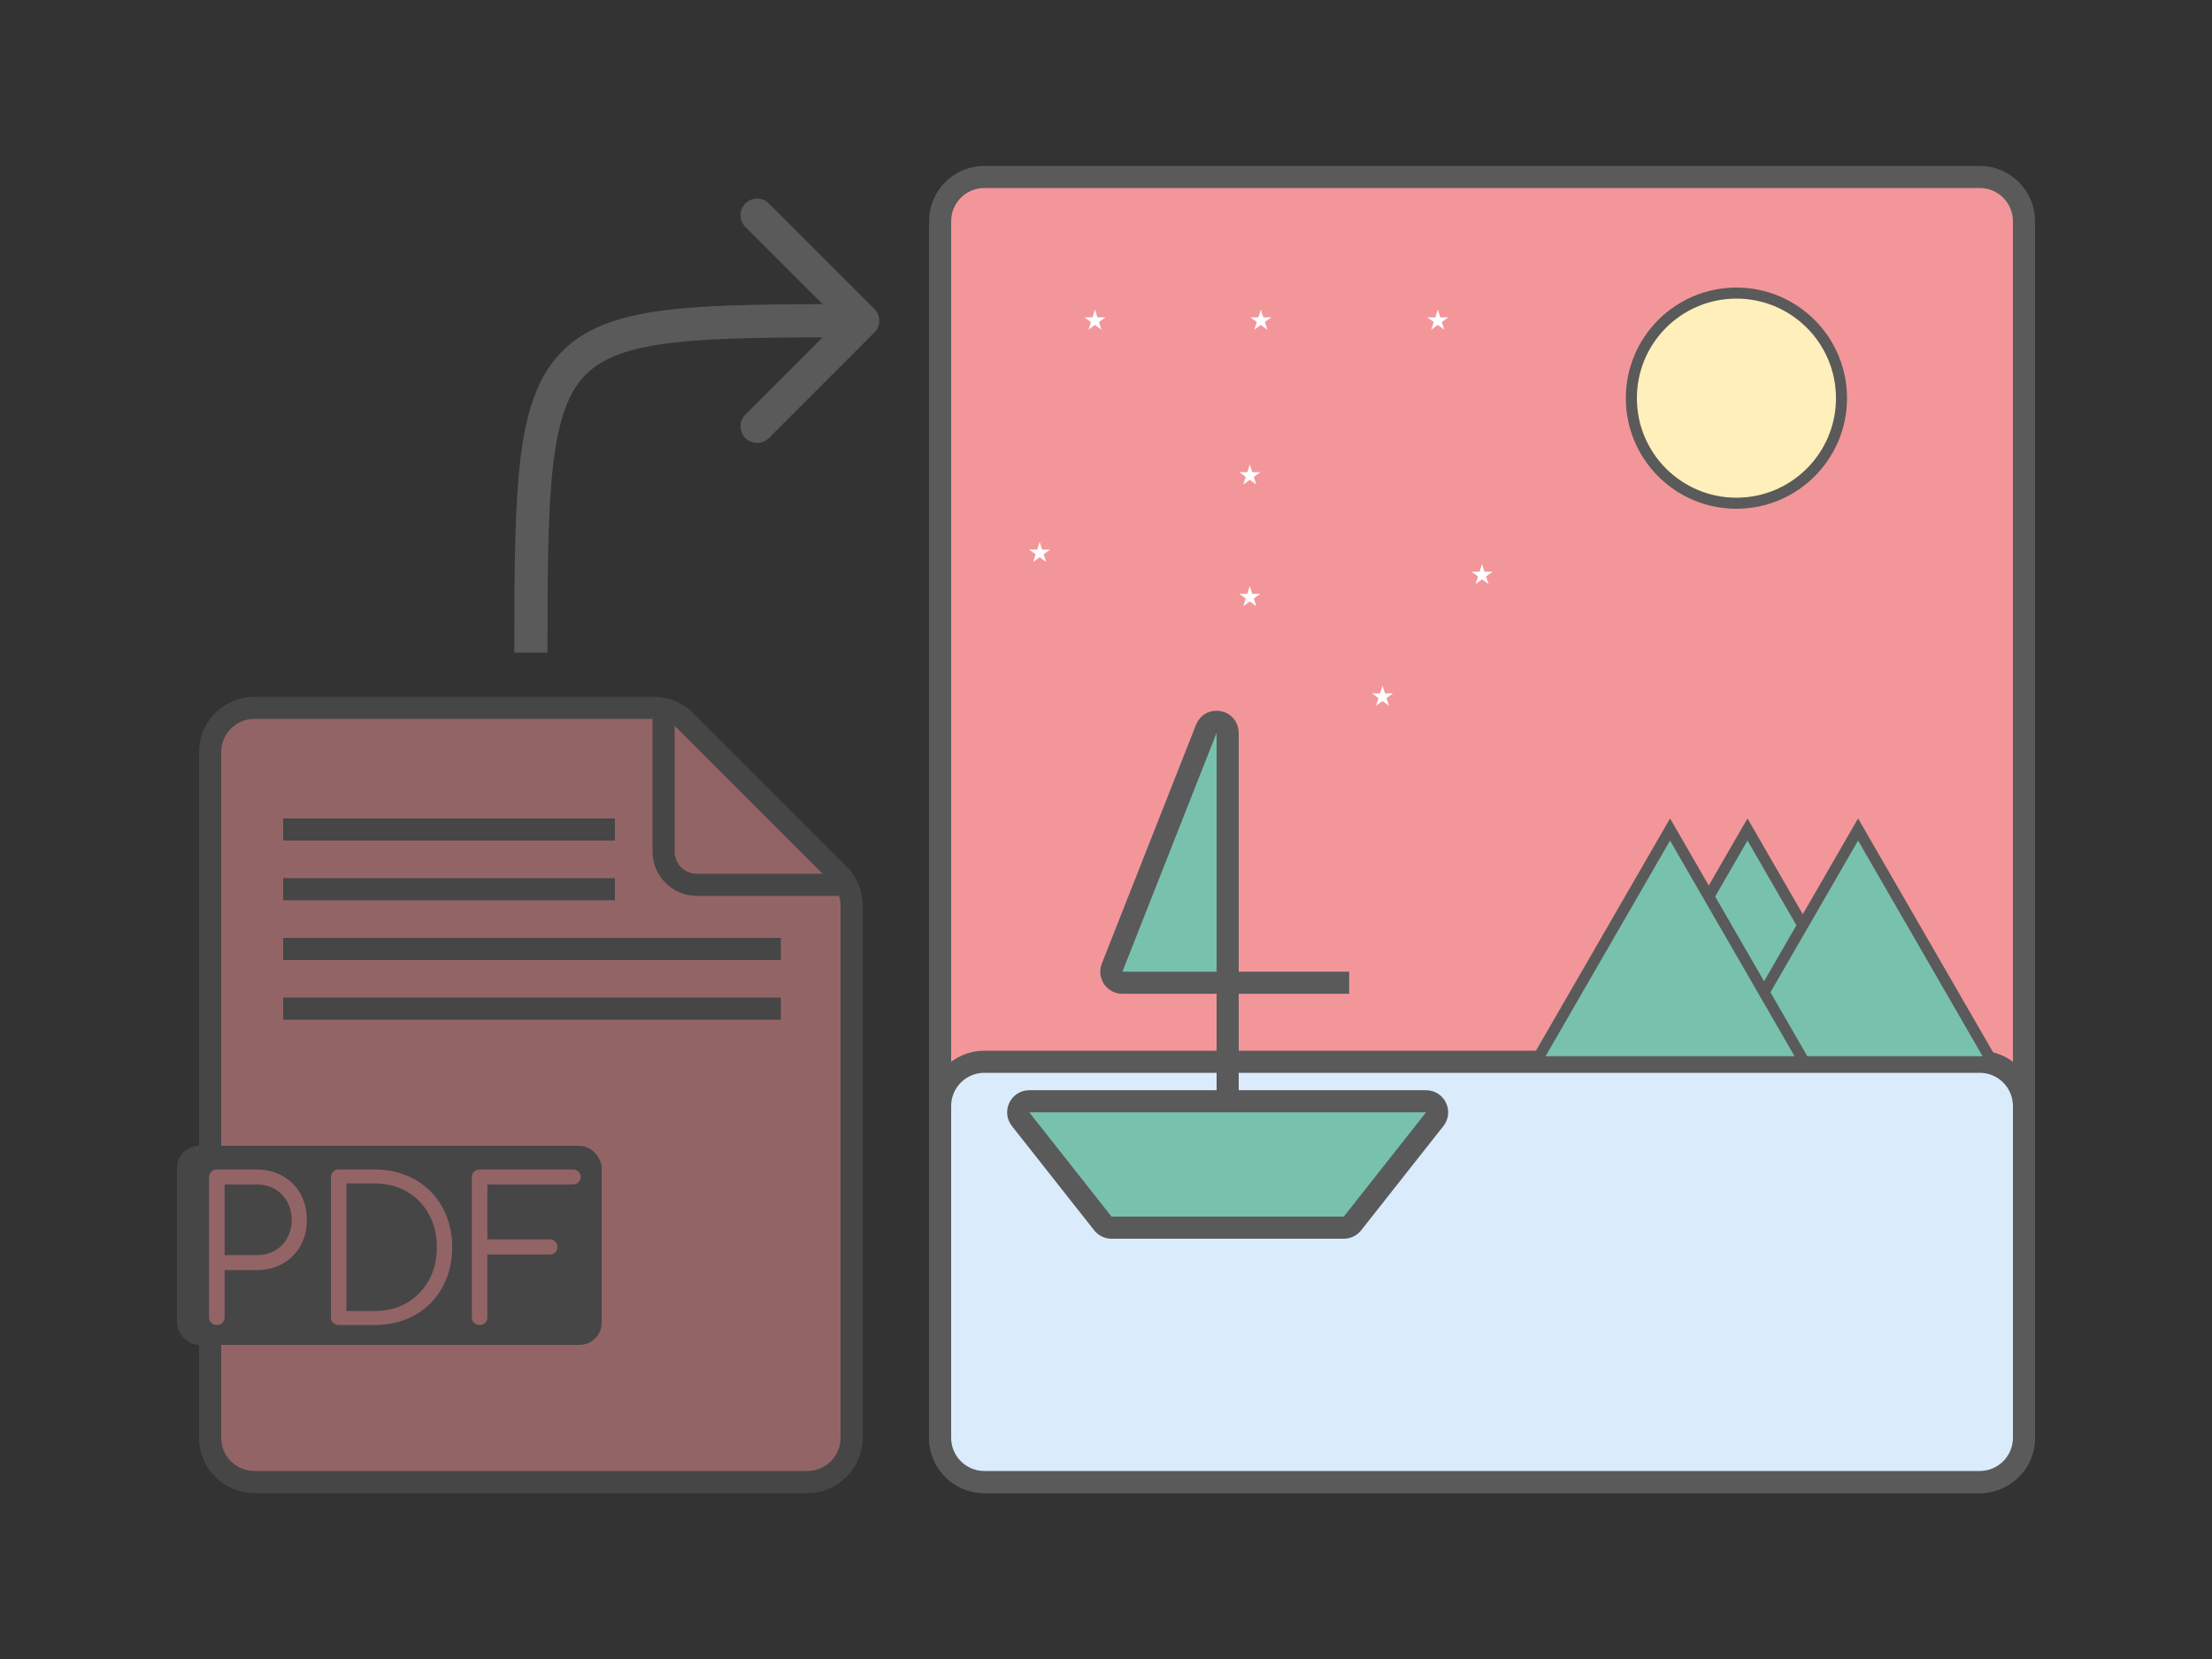 <svg width="200" height="150" viewBox="0 0 200 150" fill="none" xmlns="http://www.w3.org/2000/svg"  xmlns:xlink="http://www.w3.org/1999/xlink">
<rect x="0" y="0" width="200" height="150" fill="#333333" stroke="none"/>
<g id="in_image">
<g id="smallpdf" opacity="0.5">
<path id="Rectangle 10" d="M73 134H23C20.791 134 19 132.209 19 130V68C19 65.791 20.791 64 23 64H59.129C60.19 64 61.207 64.421 61.957 65.172L75.828 79.043C76.579 79.793 77 80.81 77 81.871V105V130C77 132.209 75.209 134 73 134Z" fill="#F3969A" stroke="#5A5A5A" stroke-width="2"/>
<path id="Vector 33" d="M60 64V77C60 78.657 61.343 80 63 80H76" stroke="#5A5A5A" stroke-width="2"/>
<rect id="Rectangle 15" x="16" y="103.6" width="38.4" height="18" rx="2" fill="#5A5A5A"/>
<g id="PDF">
<path d="M19.605 119.8C19.401 119.8 19.233 119.734 19.101 119.602C18.968 119.47 18.902 119.302 18.902 119.098V106.444C18.902 106.24 18.968 106.072 19.101 105.94C19.233 105.808 19.401 105.742 19.605 105.742H23.204C24.093 105.742 24.878 105.94 25.562 106.336C26.247 106.72 26.78 107.254 27.165 107.938C27.549 108.622 27.741 109.414 27.741 110.314C27.741 111.19 27.549 111.97 27.165 112.654C26.78 113.326 26.247 113.86 25.562 114.256C24.878 114.64 24.093 114.832 23.204 114.832H20.306V119.098C20.306 119.302 20.241 119.47 20.108 119.602C19.977 119.734 19.808 119.8 19.605 119.8ZM20.306 113.482H23.204C23.817 113.482 24.363 113.35 24.843 113.086C25.323 112.81 25.695 112.432 25.959 111.952C26.235 111.472 26.372 110.926 26.372 110.314C26.372 109.678 26.235 109.12 25.959 108.64C25.695 108.16 25.323 107.782 24.843 107.506C24.363 107.23 23.817 107.092 23.204 107.092H20.306V113.482Z" fill="#F3969A"/>
<path d="M30.626 119.8C30.422 119.8 30.254 119.734 30.122 119.602C29.99 119.47 29.924 119.302 29.924 119.098V106.444C29.924 106.24 29.99 106.072 30.122 105.94C30.254 105.808 30.422 105.742 30.626 105.742H33.866C34.898 105.742 35.84 105.916 36.692 106.264C37.556 106.6 38.3 107.086 38.924 107.722C39.548 108.346 40.028 109.084 40.364 109.936C40.712 110.788 40.886 111.73 40.886 112.762C40.886 113.794 40.712 114.742 40.364 115.606C40.028 116.458 39.548 117.202 38.924 117.838C38.3 118.462 37.556 118.948 36.692 119.296C35.84 119.632 34.898 119.8 33.866 119.8H30.626ZM31.328 118.54H33.866C34.97 118.54 35.942 118.294 36.782 117.802C37.634 117.298 38.3 116.614 38.78 115.75C39.26 114.874 39.5 113.878 39.5 112.762C39.5 111.646 39.26 110.656 38.78 109.792C38.3 108.916 37.634 108.232 36.782 107.74C35.942 107.248 34.97 107.002 33.866 107.002H31.328V118.54Z" fill="#F3969A"/>
<path d="M43.361 119.8C43.169 119.8 43.002 119.734 42.858 119.602C42.725 119.458 42.66 119.29 42.66 119.098V106.444C42.66 106.24 42.725 106.072 42.858 105.94C42.989 105.808 43.157 105.742 43.361 105.742H51.803C52.008 105.742 52.175 105.808 52.307 105.94C52.44 106.06 52.505 106.222 52.505 106.426C52.505 106.606 52.44 106.762 52.307 106.894C52.175 107.026 52.008 107.092 51.803 107.092H44.063V112.06H49.697C49.901 112.06 50.069 112.126 50.202 112.258C50.334 112.39 50.4 112.552 50.4 112.744C50.4 112.936 50.334 113.098 50.202 113.23C50.069 113.362 49.901 113.428 49.697 113.428H44.063V119.098C44.063 119.29 43.998 119.458 43.865 119.602C43.733 119.734 43.566 119.8 43.361 119.8Z" fill="#F3969A"/>
</g>
<line id="Line 6" x1="25.6" y1="91.2" x2="70.6" y2="91.2" stroke="#5A5A5A" stroke-width="2"/>
<line id="Line 6_2" x1="25.6" y1="75" x2="55.6" y2="75" stroke="#5A5A5A" stroke-width="2"/>
<line id="Line 7" x1="25.6" y1="80.4" x2="55.6" y2="80.4" stroke="#5A5A5A" stroke-width="2"/>
<line id="Line 8" x1="25.6" y1="85.8" x2="70.6" y2="85.8" stroke="#5A5A5A" stroke-width="2"/>
</g>
<path id="Arrow 1" d="M79.061 30.061C79.646 29.475 79.646 28.525 79.061 27.939L69.515 18.393C68.929 17.808 67.979 17.808 67.393 18.393C66.808 18.979 66.808 19.929 67.393 20.515L75.879 29L67.393 37.485C66.808 38.071 66.808 39.021 67.393 39.607C67.979 40.192 68.929 40.192 69.515 39.607L79.061 30.061ZM49.5 59C49.5 51.47 49.538 45.946 50.037 41.837C50.538 37.721 51.473 35.332 53.013 33.821C54.556 32.306 56.964 31.418 61.062 30.959C65.151 30.502 70.605 30.5 78 30.5V27.5C70.678 27.5 65.024 27.498 60.728 27.978C56.441 28.457 53.19 29.444 50.912 31.68C48.631 33.918 47.585 37.154 47.059 41.475C46.533 45.804 46.5 51.53 46.5 59H49.5Z" fill="#5A5A5A"/>
<g id="image">
<path id="Rectangle 2" d="M179 134H89C86.791 134 85 132.209 85 130V20C85 17.791 86.791 16 89 16H179C181.209 16 183 17.791 183 20V130C183 132.209 181.209 134 179 134Z" fill="#F3969A" stroke="#5A5A5A" stroke-width="2"/>
<path id="Rectangle 2_2" d="M179 134H89C86.791 134 85 132.209 85 130V100C85 97.791 86.791 96 89 96H137.5H179C181.209 96 183 97.791 183 100V130C183 132.209 181.209 134 179 134Z" fill="#DAECFC" stroke="#5A5A5A" stroke-width="2"/>
<circle id="Ellipse 18" cx="157" cy="36" r="9.5" fill="#FFF0BB" stroke="#5A5A5A"/>
<path id="Polygon 7" d="M145.876 96L158 75L170.124 96H145.876Z" fill="#78C2AD" stroke="#5A5A5A"/>
<path id="Polygon 8" d="M155.876 96L168 75L180.124 96H155.876Z" fill="#78C2AD" stroke="#5A5A5A"/>
<path id="Polygon 9" d="M138.876 96L151 75L163.124 96H138.876Z" fill="#78C2AD" stroke="#5A5A5A"/>
<path id="Star 1" d="M113 42L113.224 42.691H113.951L113.363 43.118L113.588 43.809L113 43.382L112.412 43.809L112.637 43.118L112.049 42.691H112.775L113 42Z" fill="white"/>
<path id="Star 2" d="M94 49L94.225 49.691H94.951L94.363 50.118L94.588 50.809L94 50.382L93.412 50.809L93.637 50.118L93.049 49.691H93.775L94 49Z" fill="white"/>
<path id="Star 4" d="M99 28L99.225 28.691H99.951L99.363 29.118L99.588 29.809L99 29.382L98.412 29.809L98.637 29.118L98.049 28.691H98.775L99 28Z" fill="white"/>
<path id="Star 5" d="M130 28L130.225 28.691H130.951L130.363 29.118L130.588 29.809L130 29.382L129.412 29.809L129.637 29.118L129.049 28.691H129.775L130 28Z" fill="white"/>
<path id="Star 6" d="M114 28L114.225 28.691H114.951L114.363 29.118L114.588 29.809L114 29.382L113.412 29.809L113.637 29.118L113.049 28.691H113.776L114 28Z" fill="white"/>
<path id="Star 12" d="M113 53L113.224 53.691H113.951L113.363 54.118L113.588 54.809L113 54.382L112.412 54.809L112.637 54.118L112.049 53.691H112.775L113 53Z" fill="white"/>
<path id="Star 13" d="M134 51L134.225 51.691H134.951L134.363 52.118L134.588 52.809L134 52.382L133.412 52.809L133.637 52.118L133.049 51.691H133.776L134 51Z" fill="white"/>
<path id="Star 14" d="M125 62L125.225 62.691H125.951L125.363 63.118L125.588 63.809L125 63.382L124.412 63.809L124.637 63.118L124.049 62.691H124.775L125 62Z" fill="white"/>
<g id="Vector 31">
<path d="M99.714 110.619L92.277 101.191C91.76 100.535 92.227 99.572 93.062 99.572H111V88.857H101.483C100.778 88.857 100.294 88.147 100.553 87.49L109.07 65.895C109.475 64.868 111 65.158 111 66.262V88.857V99.572H128.938C129.773 99.572 130.24 100.535 129.723 101.191L122.286 110.619C122.097 110.86 121.807 111 121.501 111H100.499C100.193 111 99.903 110.86 99.714 110.619Z" fill="#78C2AD"/>
<path d="M111 99.572H128.938C129.773 99.572 130.24 100.535 129.723 101.191L122.286 110.619C122.097 110.86 121.807 111 121.501 111H100.499C100.193 111 99.903 110.86 99.714 110.619L92.277 101.191C91.76 100.535 92.227 99.572 93.062 99.572H111ZM111 99.572V66.262C111 65.158 109.475 64.868 109.07 65.895L100.553 87.49C100.294 88.147 100.778 88.857 101.483 88.857H121.986" stroke="#5A5A5A" stroke-width="2"/>
</g>
<g id="Group 14" opacity="0">
<path id="Vector 32" d="M129 114C124.706 111.5 123.802 108.5 124.033 103" stroke="#5A5A5A"/>
<line id="Line 7" x1="132" y1="117.5" x2="127" y2="117.5" stroke="#5A5A5A" />
<circle id="Ellipse 19" cx="129.5" cy="115.5" r="1.5" fill="#5A5A5A" />
<line id="Line 8" x1="129.5" y1="118" x2="129.5" y2="122" stroke="#5A5A5A" />
<path id="Ellipse 20" d="M132 120.5C132 121.881 130.881 123 129.5 123C128.119 123 127 121.881 127 120.5C127 119.119 128.119 122 129.5 122C130.881 122 132 119.119 132 120.5Z" fill="#5A5A5A" />
</g>
</g>
</g>

<animateMotion
    xlink:href="#Vector 31"
      dur="10s"
      begin="2s"
	  end="62s"
      repeatCount="indefinite"
      fill="freeze"
    path="M0 0C0 0 36.249 1.693 39.648 5.352C43.046 9.01 20.957 11.468 12.461 9.01C3.965 6.553 0 0 0 0Z"
	id = "swim"	/>

<rect>
  <animate
	xlink:href="#Group 14"
	attributeType="CSS"
	attributeName="opacity"
		   begin="swim.end + 1s"
           from="0"
		   to="1"
		   dur="2s"
		   repeatCount="1"
		   fill="freeze"		   />
</rect>

</svg>
